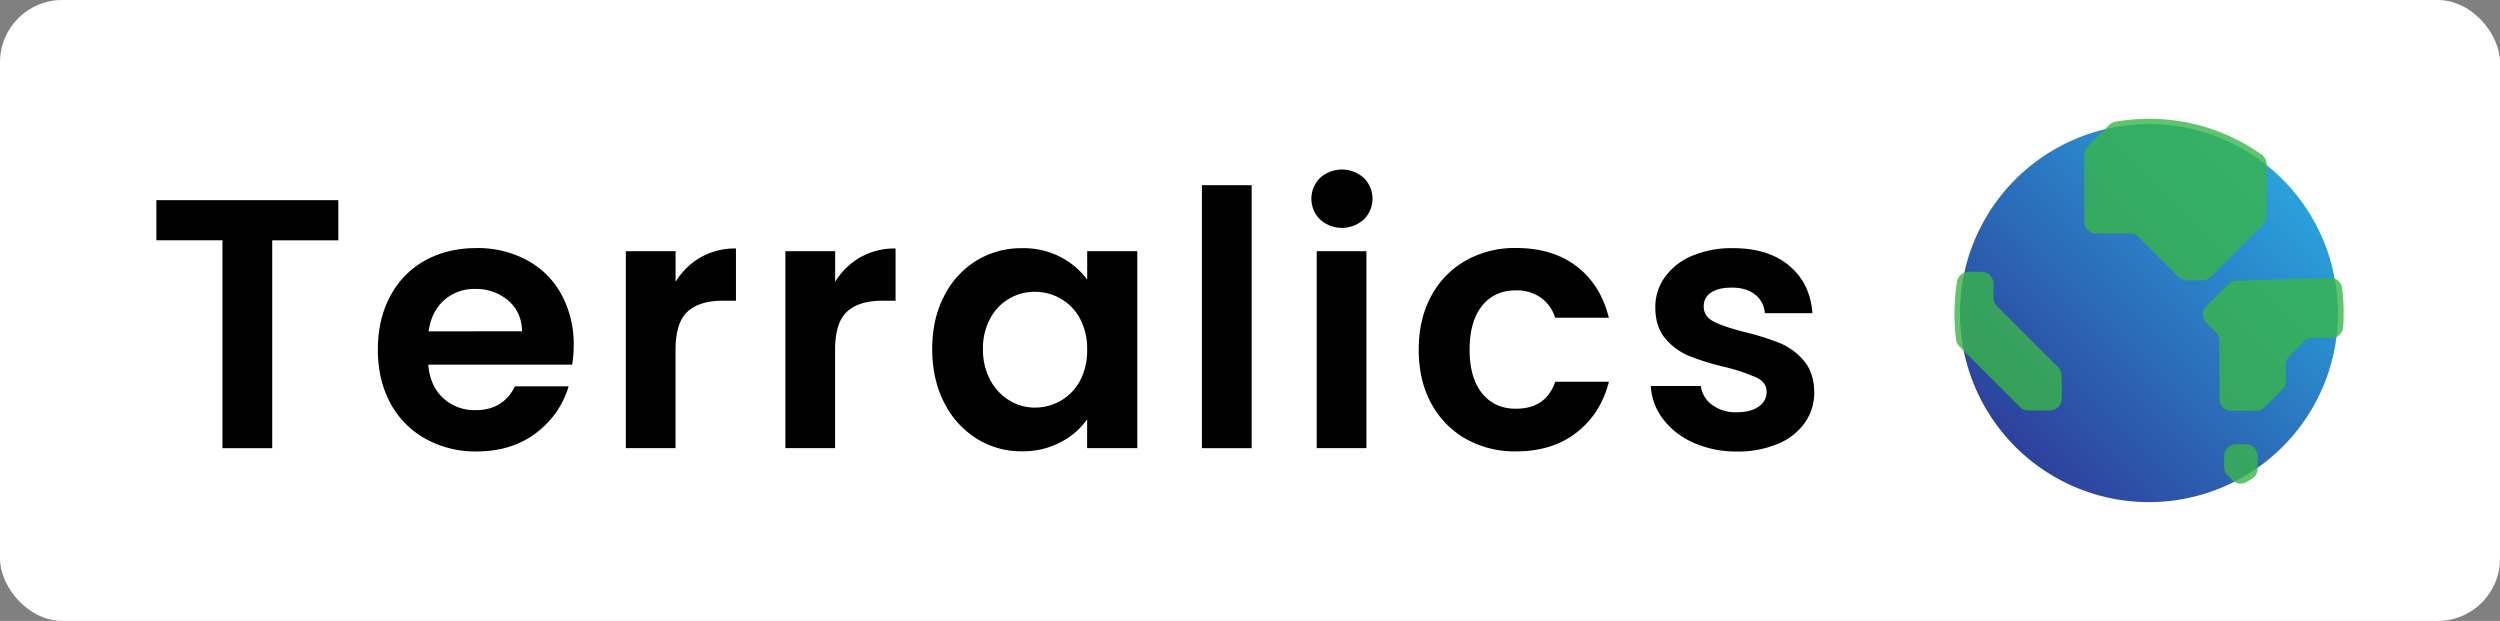 <svg xmlns="http://www.w3.org/2000/svg" xmlns:xlink="http://www.w3.org/1999/xlink" viewBox="0 0 1224 304"><rect x="0" y="0" width="1224" height="304" fill="#808080" stroke="none"/><defs><style>.cls-1{fill:#fff;}.cls-2{fill:url(#linear-gradient);}.cls-3{fill:#39b54a;opacity:0.8;}</style><linearGradient id="linear-gradient" x1="1131.2" y1="75.17" x2="964.6" y2="239.82" gradientUnits="userSpaceOnUse"><stop offset="0" stop-color="#29abe2"/><stop offset="1" stop-color="#2e3192"/></linearGradient></defs><g id="Layer_2" data-name="Layer 2"><g id="Layer_1-2" data-name="Layer 1"><rect class="cls-1" width="1224" height="304" rx="30.5"/><path d="M165.64,98v19.67H133.28V219.43H108.92V117.64H76.56V98Z"/><path d="M280.14,178.53H209.67q.86,10.44,7.3,16.36a22.51,22.51,0,0,0,15.84,5.92q13.58,0,19.31-11.66H278.4a44,44,0,0,1-16,22.88q-11.83,9-29.06,9a50.28,50.28,0,0,1-25-6.18,43.41,43.41,0,0,1-17.23-17.48Q185,186,185,171.23q0-15,6.09-26.28a42.48,42.48,0,0,1,17-17.4q11-6.09,25.23-6.09A50.73,50.73,0,0,1,258,127.38a41.6,41.6,0,0,1,16.88,16.79,50.83,50.83,0,0,1,6,25A57.87,57.87,0,0,1,280.14,178.53ZM255.6,162.18q-.18-9.39-6.78-15.05a24.07,24.07,0,0,0-16.19-5.66A22.11,22.11,0,0,0,217.41,147q-6.18,5.49-7.57,15.23Z"/><path d="M343,126a34.14,34.14,0,0,1,17.32-4.35v25.58h-6.44q-11.49,0-17.31,5.39t-5.83,18.79v48H306.41V123h24.36v15A34.28,34.28,0,0,1,343,126Z"/><path d="M421.16,126a34.11,34.11,0,0,1,17.31-4.35v25.58H432q-11.47,0-17.31,5.39t-5.83,18.79v48H384.53V123h24.36v15A34.22,34.22,0,0,1,421.16,126Z"/><path d="M462.22,145a42.7,42.7,0,0,1,15.84-17.4,42.11,42.11,0,0,1,22.35-6.09,39.25,39.25,0,0,1,18.88,4.35,38.29,38.29,0,0,1,13,11V123h24.53v96.4H532.26v-14.1a36.18,36.18,0,0,1-13,11.22,39.63,39.63,0,0,1-19,4.44,41,41,0,0,1-22.18-6.26,43.88,43.88,0,0,1-15.84-17.66q-5.84-11.4-5.83-26.19Q456.39,156.27,462.22,145ZM528.78,156a24.64,24.64,0,0,0-9.4-9.74,25.13,25.13,0,0,0-12.7-3.4,24.48,24.48,0,0,0-21.84,13,30.22,30.22,0,0,0-3.57,15,31.21,31.21,0,0,0,3.57,15.22,25.69,25.69,0,0,0,9.4,10,23.84,23.84,0,0,0,12.44,3.48,25.12,25.12,0,0,0,12.7-3.39,24.67,24.67,0,0,0,9.4-9.75,31.23,31.23,0,0,0,3.48-15.22A31.27,31.27,0,0,0,528.78,156Z"/><path d="M612.82,90.67V219.43H588.46V90.67Z"/><path d="M646.31,107.46a14.29,14.29,0,0,1,0-20.36,16,16,0,0,1,21.4,0,14.27,14.27,0,0,1,0,20.36,16,16,0,0,1-21.4,0ZM669,123v96.4H644.66V123Z"/><path d="M700.69,145a43.51,43.51,0,0,1,16.88-17.4,48.78,48.78,0,0,1,24.7-6.18q17.93,0,29.67,9t15.75,25.15H761.41a19.17,19.17,0,0,0-7-9.83,20.47,20.47,0,0,0-12.27-3.57q-10.44,0-16.53,7.57t-6.09,21.49q0,13.74,6.09,21.31t16.53,7.57q14.79,0,19.31-13.22h26.28q-4,15.66-15.84,24.88T742.27,221a48.78,48.78,0,0,1-24.7-6.18,43.38,43.38,0,0,1-16.88-17.4q-6.09-11.22-6.09-26.18T700.69,145Z"/><path d="M829.1,216.73a37.45,37.45,0,0,1-14.88-11.57,29.4,29.4,0,0,1-6-16.19h24.53a13.36,13.36,0,0,0,5.48,9.23,19.09,19.09,0,0,0,11.92,3.65q7,0,10.88-2.78a8.44,8.44,0,0,0,3.91-7.14q0-4.69-4.78-7a90.33,90.33,0,0,0-15.23-5.14,128.5,128.5,0,0,1-17.66-5.39,30.65,30.65,0,0,1-11.83-8.53q-5-5.73-5-15.48a25,25,0,0,1,4.61-14.62,30.9,30.9,0,0,1,13.22-10.44,49.65,49.65,0,0,1,20.28-3.83q17.22,0,27.49,8.62t11.31,23.22H864.07a12.63,12.63,0,0,0-4.78-9.13q-4.27-3.39-11.4-3.39-6.61,0-10.18,2.43a7.78,7.78,0,0,0-3.57,6.79q0,4.88,4.88,7.39t15.13,5.14a129.32,129.32,0,0,1,17.23,5.39,30.5,30.5,0,0,1,11.74,8.61q5,5.83,5.14,15.4a25.58,25.58,0,0,1-4.61,15,30.39,30.39,0,0,1-13.23,10.35,50.17,50.17,0,0,1-20.1,3.74A50.84,50.84,0,0,1,829.1,216.73Z"/><g id="Globe"><path class="cls-2" d="M1144.67,153.3a93.67,93.67,0,0,1-.73,11.68,92.54,92.54,0,0,1-183.21,2.73c-.11-.72-.22-1.45-.31-2.19a93.67,93.67,0,0,1,.18-25.73q.46-3.21,1.16-6.35a91.53,91.53,0,0,1,6.39-19,92.65,92.65,0,0,1,66.29-52c1-.21,2.1-.39,3.17-.56a92.65,92.65,0,0,1,70.49,17.7c.82.62,1.62,1.25,2.41,1.89A92.65,92.65,0,0,1,1140,124.32a91.56,91.56,0,0,1,3,11.83A93.19,93.19,0,0,1,1144.67,153.3Z"/><path class="cls-3" d="M1109.78,80.52v25.22a5.79,5.79,0,0,1-1.71,4.12l-25.66,25.68a5.85,5.85,0,0,1-4.12,1.7h-7.5a5.84,5.84,0,0,1-4.12-1.7l-19.46-19.46a5.83,5.83,0,0,0-4.12-1.71h-16.8a5.83,5.83,0,0,1-5.82-5.82V75.77a5.84,5.84,0,0,1,1.7-4.12l10.46-10.45a5.73,5.73,0,0,1,3.11-1.62l1.43-.24a96,96,0,0,1,15-1.17,94.85,94.85,0,0,1,55.23,17.63A5.79,5.79,0,0,1,1109.78,80.52Z"/><path class="cls-3" d="M1147.44,153.48q0,3.33-.22,6.62a5.82,5.82,0,0,1-5.82,5.41h-9.21a5.79,5.79,0,0,0-4.12,1.71l-7.26,7.25a5.86,5.86,0,0,0-1.71,4.12v8a5.81,5.81,0,0,1-1.7,4.11l-8.69,8.69a5.85,5.85,0,0,1-4.12,1.71h-12.12a5.83,5.83,0,0,1-5.83-5.83V166.9a5.82,5.82,0,0,0-1.7-4.12l-4.66-4.66a5.82,5.82,0,0,1,0-8.23L1091,139.2a5.82,5.82,0,0,1,3.92-1.7l45.78-1.52a5.84,5.84,0,0,1,6,5.06A96.28,96.28,0,0,1,1147.44,153.48Z"/><path class="cls-3" d="M1105.34,223.29v6.1a5.84,5.84,0,0,1-2.76,5c-.88.55-1.77,1.09-2.67,1.61a5.8,5.8,0,0,1-7-.94l-2.24-2.24a5.82,5.82,0,0,1-1.7-4.12v-5.37a5.82,5.82,0,0,1,5.82-5.83h4.74A5.82,5.82,0,0,1,1105.34,223.29Z"/><path class="cls-3" d="M1009.41,184v11.13a5.82,5.82,0,0,1-5.82,5.82H993a5.79,5.79,0,0,1-4.12-1.71l-29.51-29.51a5.77,5.77,0,0,1-1.66-3.32,2.54,2.54,0,0,0,0-.29,96.73,96.73,0,0,1,.19-26.51c.08-.56.17-1.12.26-1.68a5.83,5.83,0,0,1,5.75-4.86h6.22a5.82,5.82,0,0,1,5.83,5.82v6.78a5.82,5.82,0,0,0,1.7,4.12l30.1,30.09A5.85,5.85,0,0,1,1009.41,184Z"/></g></g></g></svg>